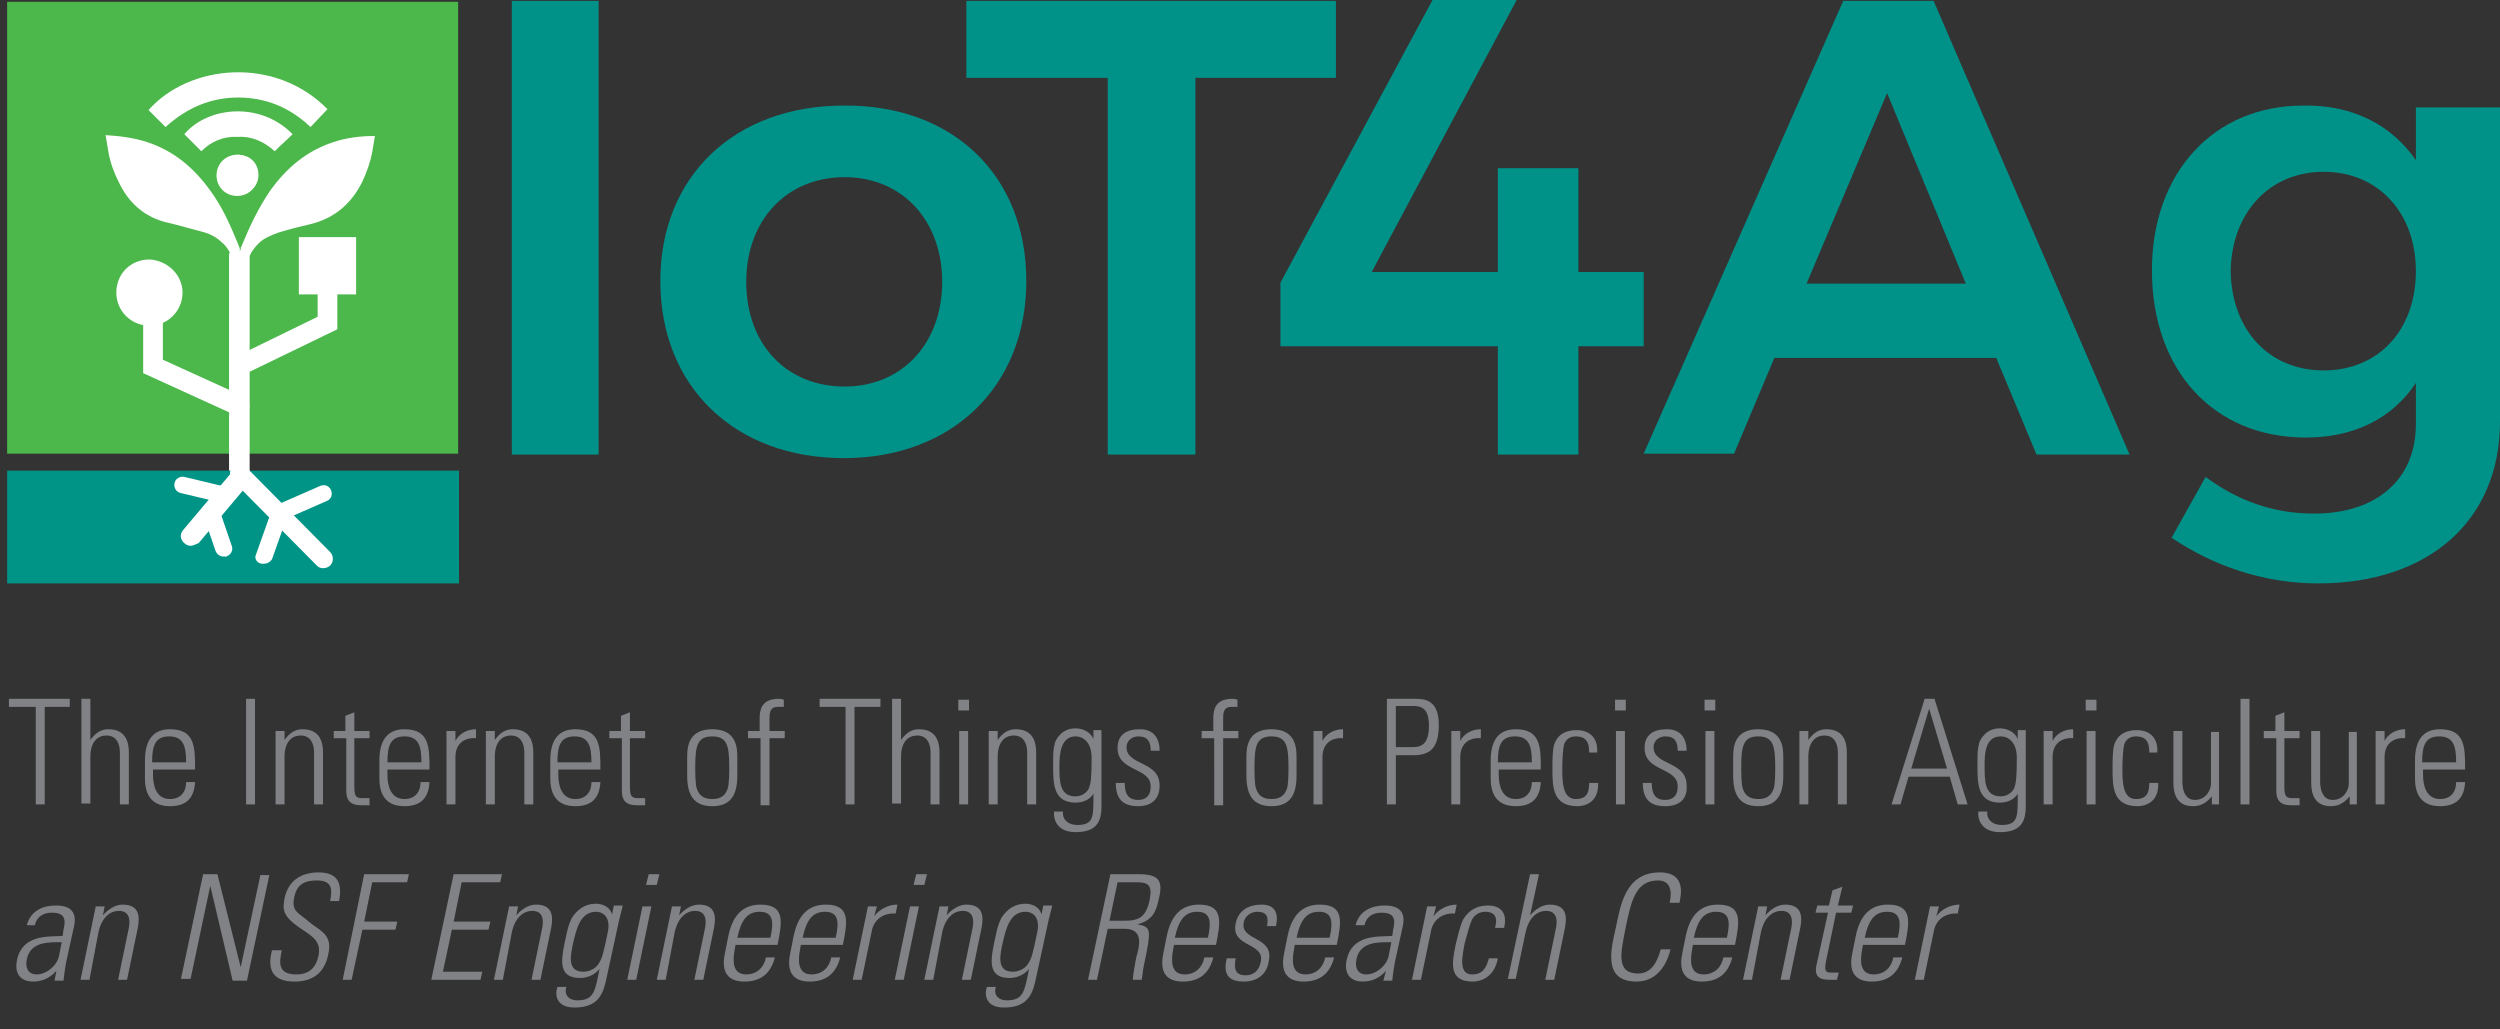 <?xml version="1.0" encoding="utf-8"?>
<!-- Generator: Adobe Illustrator 25.2.1, SVG Export Plug-In . SVG Version: 6.00 Build 0)  -->
<svg version="1.1" id="Layer_1" xmlns="http://www.w3.org/2000/svg" xmlns:xlink="http://www.w3.org/1999/xlink" x="0px" y="0px"
	 viewBox="0 0 279.4 115" style="enable-background:new 0 0 279.4 115;" xml:space="preserve">
<rect x="0" y="0" width="279.4" height="115" fill="#333333" stroke="none"/>
<style type="text/css">
	.st0{fill:#808285;}
	.st1{fill:#4CB74A;}
	.st2{fill:#009487;}
	.st3{clip-path:url(#SVGID_2_);}
	.st4{fill:#FFFFFF;}
	.st5{clip-path:url(#SVGID_2_);fill:#FFFFFF;}
	.st6{fill:#009289;}
	.st7{clip-path:url(#SVGID_4_);fill:#009289;}
</style>
<g>
	<g>
		<g>
			<path class="st0" d="M3.9,79H1v-0.9h6.8V79H5v10.9h-1V79z"/>
			<path class="st0" d="M9.1,89.9V78.1h1v4.6h0c0.5-0.7,1.1-1.2,2-1.2c2,0,2.3,1.5,2.3,2.6v5.8h-1v-5.8c0-1-0.4-1.9-1.5-1.9
				c-0.9,0-1.8,0.6-1.8,2.4v5.2H9.1z"/>
			<path class="st0" d="M17.1,86v0.6c0,1.1,0.3,2.7,1.9,2.7c1.2,0,1.8-0.8,1.8-1.9h1c-0.1,2-1.2,2.7-2.8,2.7c-1.4,0-2.8-0.6-2.8-3.1
				v-2c0-2.4,1-3.5,2.8-3.5c2.8,0,2.8,2,2.8,4.5H17.1z M20.8,85.2c0-1.8-0.3-2.9-1.9-2.9s-1.9,1.1-1.9,2.9H20.8z"/>
			<path class="st0" d="M28.5,78.1v11.8h-1V78.1H28.5z"/>
			<path class="st0" d="M31.8,89.9h-1v-8.2h1v1h0c0.5-0.7,1.1-1.2,2-1.2c2,0,2.3,1.5,2.3,2.6v5.8h-1v-5.8c0-1-0.4-1.9-1.5-1.9
				c-0.9,0-1.8,0.6-1.8,2.4V89.9z"/>
			<path class="st0" d="M37.3,82.5v-0.8h1.3V80l1-0.4v2.1h1.7v0.8h-1.7v5.3c0,1.1,0.1,1.4,0.9,1.4c0.3,0,0.6,0,0.8,0v0.8
				c-0.3,0-0.6,0-0.9,0c-1.3,0-1.7-0.6-1.7-1.6v-5.9H37.3z"/>
			<path class="st0" d="M43.3,86v0.6c0,1.1,0.3,2.7,1.9,2.7c1.2,0,1.8-0.8,1.8-1.9h1c-0.1,2-1.2,2.7-2.8,2.7c-1.4,0-2.8-0.6-2.8-3.1
				v-2c0-2.4,1-3.5,2.8-3.5c2.8,0,2.8,2,2.8,4.5H43.3z M47.1,85.2c0-1.8-0.3-2.9-1.9-2.9s-1.9,1.1-1.9,2.9H47.1z"/>
			<path class="st0" d="M50.9,82.8L50.9,82.8c0.4-0.8,1.3-1.3,2.3-1.3v1c-1.4-0.1-2.3,0.7-2.3,2.1v5.3h-1v-8.2h1V82.8z"/>
			<path class="st0" d="M55.3,89.9h-1v-8.2h1v1h0c0.5-0.7,1.1-1.2,2-1.2c2,0,2.3,1.5,2.3,2.6v5.8h-1v-5.8c0-1-0.4-1.9-1.5-1.9
				c-0.9,0-1.8,0.6-1.8,2.4V89.9z"/>
			<path class="st0" d="M62.4,86v0.6c0,1.1,0.3,2.7,1.9,2.7c1.2,0,1.8-0.8,1.8-1.9h1c-0.1,2-1.2,2.7-2.8,2.7c-1.4,0-2.8-0.6-2.8-3.1
				v-2c0-2.4,1-3.5,2.8-3.5c2.8,0,2.8,2,2.8,4.5H62.4z M66.1,85.2c0-1.8-0.3-2.9-1.9-2.9c-1.6,0-1.9,1.1-1.9,2.9H66.1z"/>
			<path class="st0" d="M68.1,82.5v-0.8h1.3V80l1-0.4v2.1h1.7v0.8h-1.7v5.3c0,1.1,0.1,1.4,0.9,1.4c0.3,0,0.6,0,0.8,0v0.8
				c-0.3,0-0.6,0-0.9,0c-1.3,0-1.7-0.6-1.7-1.6v-5.9H68.1z"/>
			<path class="st0" d="M76.8,86.7v-2c0-1,0-3.2,2.8-3.2s2.8,2.2,2.8,3.2v2c0,2.1-0.7,3.4-2.8,3.4C77.5,90.1,76.8,88.8,76.8,86.7z
				 M81.3,88.2c0.2-0.4,0.2-1.9,0.2-2.4c0-2.4-0.2-3.5-1.9-3.5s-1.9,1.1-1.9,3.5c0,0.5,0,2,0.2,2.4c0.1,0.2,0.3,1.1,1.7,1.1
				S81.2,88.4,81.3,88.2z"/>
			<path class="st0" d="M84.9,82.5h-1.3v-0.8h1.3v-1.4c0-0.8,0.1-2.2,2.1-2.2c0.1,0,0.3,0,0.6,0.1v0.8h-0.7c-0.9,0-0.9,0.8-0.9,1.3
				v1.4h1.7v0.8h-1.7v7.5h-1V82.5z"/>
			<path class="st0" d="M94.5,79h-2.9v-0.9h6.8V79h-2.9v10.9h-1V79z"/>
			<path class="st0" d="M99.7,89.9V78.1h1v4.6h0c0.5-0.7,1.1-1.2,2-1.2c2,0,2.3,1.5,2.3,2.6v5.8h-1v-5.8c0-1-0.4-1.9-1.5-1.9
				c-0.9,0-1.8,0.6-1.8,2.4v5.2H99.7z"/>
			<path class="st0" d="M107.1,79.4v-1.2h1.2v1.2H107.1z M107.2,89.9v-8.2h1v8.2H107.2z"/>
			<path class="st0" d="M111.5,89.9h-1v-8.2h1v1h0c0.5-0.7,1.1-1.2,2-1.2c2,0,2.3,1.5,2.3,2.6v5.8h-1v-5.8c0-1-0.4-1.9-1.5-1.9
				c-0.9,0-1.8,0.6-1.8,2.4V89.9z"/>
			<path class="st0" d="M122.1,81.6h1c0,0.8,0,1.2,0,1.6v6.9c0,1.8-0.6,2.9-2.9,2.9c-2.1,0-2.5-1.5-2.4-2.3h1
				c-0.1,0.9,0.6,1.5,1.6,1.5c1.9,0,1.8-1,1.8-3.5h0c-0.4,0.7-1.2,1-2,1c-2.4,0-2.5-2-2.5-3.9c0-1.9,0-1.9,0.2-2.8
				c0.1-0.3,0.7-1.6,2.3-1.6c0.8,0,1.7,0.4,2,1.2l0,0V81.6z M118.4,85.6c0,1.7,0,3.4,1.8,3.4c0.8,0,1.3-0.5,1.5-0.9
				c0.2-0.6,0.3-1,0.3-3.4c0-1.7-0.9-2.4-1.8-2.4C118.5,82.3,118.4,84.4,118.4,85.6z"/>
			<path class="st0" d="M127.2,90.1c-1.8,0-2.5-0.9-2.5-2.6h1c0,1.1,0.3,1.9,1.5,1.9c0.9,0,1.4-0.5,1.4-1.5c0-2.2-3.7-1.6-3.7-4.3
				c0-1.5,1-2.1,2.5-2.1c1.6,0,2.2,1.1,2.2,2.4h-1c0-1-0.3-1.6-1.4-1.6c-0.7,0-1.3,0.5-1.3,1.2c0,2.1,3.7,1.5,3.7,4.3
				C129.6,89.3,128.7,90.1,127.2,90.1z"/>
			<path class="st0" d="M135.6,82.5h-1.3v-0.8h1.3v-1.4c0-0.8,0.1-2.2,2.1-2.2c0.1,0,0.3,0,0.6,0.1v0.8h-0.7c-0.9,0-0.9,0.8-0.9,1.3
				v1.4h1.7v0.8h-1.7v7.5h-1V82.5z"/>
			<path class="st0" d="M139.3,86.7v-2c0-1,0-3.2,2.8-3.2s2.8,2.2,2.8,3.2v2c0,2.1-0.7,3.4-2.8,3.4C140,90.1,139.3,88.8,139.3,86.7z
				 M143.8,88.2c0.2-0.4,0.2-1.9,0.2-2.4c0-2.4-0.2-3.5-1.9-3.5s-1.9,1.1-1.9,3.5c0,0.5,0,2,0.2,2.4c0.1,0.2,0.3,1.1,1.7,1.1
				S143.7,88.4,143.8,88.2z"/>
			<path class="st0" d="M147.8,82.8L147.8,82.8c0.4-0.8,1.3-1.3,2.3-1.3v1c-1.4-0.1-2.3,0.7-2.3,2.1v5.3h-1v-8.2h1V82.8z"/>
			<path class="st0" d="M155,78.1h3.2c1,0,2.6,0.1,2.6,2.9c0,2.4-0.8,3.4-2.8,3.4h-2v5.5h-1V78.1z M156,83.5h1.9
				c1.1,0,1.8-0.5,1.8-2.4c0-2-0.9-2.2-1.8-2.2H156V83.5z"/>
			<path class="st0" d="M163.2,82.8L163.2,82.8c0.4-0.8,1.3-1.3,2.3-1.3v1c-1.4-0.1-2.3,0.7-2.3,2.1v5.3h-1v-8.2h1V82.8z"/>
			<path class="st0" d="M167.5,86v0.6c0,1.1,0.3,2.7,1.9,2.7c1.2,0,1.8-0.8,1.8-1.9h1c-0.1,2-1.2,2.7-2.8,2.7
				c-1.4,0-2.8-0.6-2.8-3.1v-2c0-2.4,1-3.5,2.8-3.5c2.8,0,2.8,2,2.8,4.5H167.5z M171.2,85.2c0-1.8-0.3-2.9-1.9-2.9s-1.9,1.1-1.9,2.9
				H171.2z"/>
			<path class="st0" d="M177.6,84c0-1-0.3-1.7-1.5-1.7c-0.6,0-1.1,0.3-1.3,0.9c-0.1,0.4-0.2,1.5-0.2,2.6c0,1.5,0,3.5,1.5,3.5
				c1.3,0,1.5-0.8,1.5-1.8h1c0.1,2.2-1.5,2.6-2.3,2.6c-2.8,0-2.8-2.2-2.8-4.2c0-0.8,0-2.1,0.2-2.7c0.4-1.2,1.4-1.6,2.5-1.6
				c1.4,0,2.4,0.8,2.3,2.5H177.6z"/>
			<path class="st0" d="M180.5,79.4v-1.2h1.2v1.2H180.5z M180.6,89.9v-8.2h1v8.2H180.6z"/>
			<path class="st0" d="M186.1,90.1c-1.8,0-2.5-0.9-2.5-2.6h1c0,1.1,0.3,1.9,1.5,1.9c0.9,0,1.4-0.5,1.4-1.5c0-2.2-3.7-1.6-3.7-4.3
				c0-1.5,1-2.1,2.5-2.1c1.6,0,2.2,1.1,2.2,2.4h-1c0-1-0.3-1.6-1.4-1.6c-0.7,0-1.3,0.5-1.3,1.2c0,2.1,3.7,1.5,3.7,4.3
				C188.6,89.3,187.7,90.1,186.1,90.1z"/>
			<path class="st0" d="M190.5,79.4v-1.2h1.2v1.2H190.5z M190.6,89.9v-8.2h1v8.2H190.6z"/>
			<path class="st0" d="M193.7,86.7v-2c0-1,0-3.2,2.8-3.2s2.8,2.2,2.8,3.2v2c0,2.1-0.7,3.4-2.8,3.4
				C194.4,90.1,193.7,88.8,193.7,86.7z M198.2,88.2c0.2-0.4,0.2-1.9,0.2-2.4c0-2.4-0.2-3.5-1.9-3.5s-1.9,1.1-1.9,3.5
				c0,0.5,0,2,0.2,2.4c0.1,0.2,0.3,1.1,1.7,1.1S198.1,88.4,198.2,88.2z"/>
			<path class="st0" d="M202.1,89.9h-1v-8.2h1v1h0c0.5-0.7,1.1-1.2,2-1.2c2,0,2.3,1.5,2.3,2.6v5.8h-1v-5.8c0-1-0.4-1.9-1.5-1.9
				c-0.9,0-1.8,0.6-1.8,2.4V89.9z"/>
			<path class="st0" d="M216.2,78.1l3.7,11.8h-1.1l-0.9-3.1h-4.6l-0.9,3.1h-1l3.7-11.8H216.2z M217.6,85.9l-2-6.7h0l-2,6.7H217.6z"
				/>
			<path class="st0" d="M225.4,81.6h1c0,0.8,0,1.2,0,1.6v6.9c0,1.8-0.6,2.9-2.9,2.9c-2.1,0-2.5-1.5-2.4-2.3h1
				c-0.1,0.9,0.6,1.5,1.6,1.5c1.9,0,1.8-1,1.8-3.5h0c-0.4,0.7-1.2,1-2,1c-2.4,0-2.5-2-2.5-3.9c0-1.9,0-1.9,0.2-2.8
				c0.1-0.3,0.7-1.6,2.3-1.6c0.8,0,1.7,0.4,2,1.2l0,0V81.6z M221.8,85.6c0,1.7,0,3.4,1.8,3.4c0.8,0,1.3-0.5,1.5-0.9
				c0.2-0.6,0.3-1,0.3-3.4c0-1.7-0.9-2.4-1.8-2.4C221.8,82.3,221.8,84.4,221.8,85.6z"/>
			<path class="st0" d="M229.4,82.8L229.4,82.8c0.4-0.8,1.3-1.3,2.3-1.3v1c-1.4-0.1-2.3,0.7-2.3,2.1v5.3h-1v-8.2h1V82.8z"/>
			<path class="st0" d="M233.1,79.4v-1.2h1.2v1.2H233.1z M233.2,89.9v-8.2h1v8.2H233.2z"/>
			<path class="st0" d="M240.2,84c0-1-0.3-1.7-1.5-1.7c-0.6,0-1.1,0.3-1.3,0.9c-0.1,0.4-0.2,1.5-0.2,2.6c0,1.5,0,3.5,1.5,3.5
				c1.3,0,1.5-0.8,1.5-1.8h1c0.1,2.2-1.5,2.6-2.3,2.6c-2.8,0-2.8-2.2-2.8-4.2c0-0.8,0-2.1,0.2-2.7c0.4-1.2,1.4-1.6,2.5-1.6
				c1.4,0,2.4,0.8,2.3,2.5H240.2z"/>
			<path class="st0" d="M248,81.7v8.2h-0.8V89h0c-0.6,0.7-1.2,1.1-2.1,1.1c-1.7,0-2.2-1.2-2.2-2.6v-5.8h1v5.7c0,0.2,0,2,1.4,2
				c1.3,0,1.8-1.2,1.8-1.8v-5.8H248z"/>
			<path class="st0" d="M250.4,89.9V78.1h1v11.8H250.4z"/>
			<path class="st0" d="M253,82.5v-0.8h1.3V80l1-0.4v2.1h1.7v0.8h-1.7v5.3c0,1.1,0.1,1.4,0.9,1.4c0.3,0,0.6,0,0.8,0v0.8
				c-0.3,0-0.6,0-0.9,0c-1.3,0-1.7-0.6-1.7-1.6v-5.9H253z"/>
			<path class="st0" d="M263.4,81.7v8.2h-0.8V89h0c-0.6,0.7-1.2,1.1-2.1,1.1c-1.7,0-2.2-1.2-2.2-2.6v-5.8h1v5.7c0,0.2,0,2,1.4,2
				c1.3,0,1.8-1.2,1.8-1.8v-5.8H263.4z"/>
			<path class="st0" d="M266.5,82.8L266.5,82.8c0.4-0.8,1.3-1.3,2.3-1.3v1c-1.4-0.1-2.3,0.7-2.3,2.1v5.3h-1v-8.2h1V82.8z"/>
			<path class="st0" d="M270.8,86v0.6c0,1.1,0.3,2.7,1.9,2.7c1.2,0,1.8-0.8,1.8-1.9h1c-0.1,2-1.2,2.7-2.8,2.7
				c-1.4,0-2.8-0.6-2.8-3.1v-2c0-2.4,1-3.5,2.8-3.5c2.8,0,2.8,2,2.8,4.5H270.8z M274.5,85.2c0-1.8-0.3-2.9-1.9-2.9s-1.9,1.1-1.9,2.9
				H274.5z"/>
			<path class="st0" d="M6.3,108.5L6.3,108.5c-0.7,0.8-1.6,1.2-2.6,1.2c-1.5,0-2.1-1-1.8-2.4c0.6-2.9,3.5-2.6,5.1-2.7l0.1-0.7
				c0.3-1.2,0.1-1.9-1.3-1.9c-0.9,0-1.7,0.4-1.9,1.4H3c0.4-1.6,1.8-2.2,3.2-2.2c0.8,0,2.5,0.1,2.1,2.2l-0.9,4.1
				c-0.1,0.6-0.2,1.1-0.3,2.1h-1L6.3,108.5z M6.9,105.3c-1.4,0-3.5-0.1-3.9,1.9c-0.2,0.9,0.1,1.7,1.1,1.7c1.1,0,2.3-1,2.5-2.1
				L6.9,105.3z"/>
			<path class="st0" d="M10,109.5h-1l1.7-8.2h1l-0.2,1h0c0.6-0.7,1.4-1.2,2.2-1.2c2,0,1.9,1.5,1.7,2.6l-1.2,5.8h-1l1.2-5.8
				c0.2-1,0-1.9-1.1-1.9c-0.9,0-1.9,0.6-2.3,2.4L10,109.5z"/>
			<path class="st0" d="M20.2,109.5l2.5-11.8h1.6l2.6,10.4l0,0l2.2-10.3h1l-2.5,11.8h-1.6L23.5,99l0,0l-2.2,10.4H20.2z"/>
			<path class="st0" d="M36.9,100.7c0.3-1.5,0.1-2.3-1.5-2.3c-1.3,0-2.2,0.4-2.5,1.8c-0.4,1.7,0.5,1.8,1.6,2.8
				c1.2,1,2.7,1.4,2.2,3.6c-0.4,2.1-1.7,3.1-3.8,3.1c-2.3,0-3.1-1.2-2.5-3.5h1.1c-0.3,1.3-0.5,2.7,1.6,2.7c1.4,0,2.2-0.7,2.5-2.1
				c0.3-1.6-0.6-2.1-2.1-3.1c-2-1.4-1.9-2.1-1.7-3.3c0.4-2,1.9-2.9,3.8-2.9c2.4,0,2.6,1.5,2.3,3.2H36.9z"/>
			<path class="st0" d="M40.7,97.7h5l-0.2,0.9h-3.9l-0.9,4.4h3.7l-0.2,0.9h-3.7l-1.2,5.6h-1L40.7,97.7z"/>
			<path class="st0" d="M56.1,97.7l-0.2,0.9h-4.3l-0.9,4.4h4.1l-0.2,0.9h-4.1l-1,4.7h4.4l-0.2,0.9h-5.5l2.5-11.8H56.1z"/>
			<path class="st0" d="M56.2,109.5h-1l1.7-8.2h1l-0.2,1h0c0.6-0.7,1.4-1.2,2.2-1.2c2,0,1.9,1.5,1.7,2.6l-1.2,5.8h-1l1.2-5.8
				c0.2-1,0-1.9-1.1-1.9c-0.9,0-1.9,0.6-2.3,2.4L56.2,109.5z"/>
			<path class="st0" d="M68.6,101.2h1c-0.2,0.8-0.3,1.2-0.4,1.6l-1.5,6.9c-0.4,1.8-1.2,2.9-3.5,2.9c-2.1,0-2.2-1.5-1.9-2.3h1
				c-0.3,0.9,0.3,1.5,1.2,1.5c1.9,0,2-1,2.5-3.5h0c-0.6,0.7-1.4,1-2.2,1c-2.4,0-2.1-2-1.7-3.9c0.4-1.9,0.4-1.9,0.8-2.8
				c0.2-0.3,1-1.6,2.7-1.6c0.8,0,1.6,0.4,1.8,1.2l0,0L68.6,101.2z M64.1,105.2c-0.4,1.7-0.7,3.4,1.1,3.4c0.8,0,1.5-0.5,1.7-0.9
				c0.4-0.6,0.5-1,1-3.4c0.4-1.7-0.4-2.4-1.3-2.4C64.8,101.9,64.4,104,64.1,105.2z"/>
			<path class="st0" d="M70.1,109.5l1.7-8.2h1l-1.7,8.2H70.1z M72.2,98.9l0.3-1.2h1.2l-0.3,1.2H72.2z"/>
			<path class="st0" d="M74.4,109.5h-1l1.7-8.2h1l-0.2,1h0c0.6-0.7,1.4-1.2,2.2-1.2c2,0,1.9,1.5,1.7,2.6l-1.2,5.8h-1l1.2-5.8
				c0.2-1,0-1.9-1.1-1.9c-0.9,0-1.9,0.6-2.3,2.4L74.4,109.5z"/>
			<path class="st0" d="M82.2,105.6l-0.1,0.6c-0.2,1.1-0.3,2.7,1.3,2.7c1.2,0,2-0.8,2.2-1.9h1c-0.5,2-1.8,2.7-3.4,2.7
				c-1.4,0-2.7-0.6-2.2-3.1l0.4-2c0.5-2.4,1.7-3.5,3.6-3.5c2.8,0,2.4,2,1.9,4.5H82.2z M86.1,104.8c0.4-1.8,0.3-2.9-1.2-2.9
				s-2.1,1.1-2.5,2.9H86.1z"/>
			<path class="st0" d="M89.5,105.6l-0.1,0.6c-0.2,1.1-0.3,2.7,1.3,2.7c1.2,0,2-0.8,2.2-1.9h1c-0.5,2-1.8,2.7-3.4,2.7
				c-1.4,0-2.7-0.6-2.2-3.1l0.4-2c0.5-2.4,1.7-3.5,3.6-3.5c2.8,0,2.4,2,1.9,4.5H89.5z M93.4,104.8c0.4-1.8,0.3-2.9-1.2-2.9
				s-2.1,1.1-2.5,2.9H93.4z"/>
			<path class="st0" d="M97.7,102.4L97.7,102.4c0.6-0.8,1.6-1.3,2.6-1.3l-0.2,1c-1.4-0.1-2.5,0.7-2.7,2.1l-1.1,5.3h-1l1.7-8.2h1
				L97.7,102.4z"/>
			<path class="st0" d="M100,109.5l1.7-8.2h1l-1.7,8.2H100z M102.1,98.9l0.3-1.2h1.2l-0.3,1.2H102.1z"/>
			<path class="st0" d="M104.3,109.5h-1l1.7-8.2h1l-0.2,1h0c0.6-0.7,1.4-1.2,2.2-1.2c2,0,1.9,1.5,1.7,2.6l-1.2,5.8h-1l1.2-5.8
				c0.2-1,0-1.9-1.1-1.9c-0.9,0-1.9,0.6-2.3,2.4L104.3,109.5z"/>
			<path class="st0" d="M116.6,101.2h1c-0.2,0.8-0.3,1.2-0.4,1.6l-1.5,6.9c-0.4,1.8-1.2,2.9-3.5,2.9c-2.1,0-2.2-1.5-1.9-2.3h1
				c-0.3,0.9,0.3,1.5,1.2,1.5c1.9,0,2-1,2.5-3.5h0c-0.6,0.7-1.4,1-2.2,1c-2.4,0-2.1-2-1.7-3.9c0.4-1.9,0.4-1.9,0.8-2.8
				c0.2-0.3,1-1.6,2.7-1.6c0.8,0,1.6,0.4,1.8,1.2l0,0L116.6,101.2z M112.1,105.2c-0.4,1.7-0.7,3.4,1.1,3.4c0.8,0,1.5-0.5,1.7-0.9
				c0.4-0.6,0.5-1,1-3.4c0.4-1.7-0.4-2.4-1.3-2.4C112.8,101.9,112.4,104,112.1,105.2z"/>
			<path class="st0" d="M123.8,103.8l-1.2,5.7h-1l2.5-11.8h3.2c2.3,0,2.7,0.8,2.2,2.8c-0.3,1.5-0.8,2.4-2.4,2.8l0,0
				c1.6,0.3,1.6,0.5,0.7,4.8c-0.1,0.5-0.1,0.9-0.2,1.4h-1c0-0.3,0.3-2.3,0.5-2.9c0.1-0.5,0.9-2.8-1.4-2.8H123.8z M124,102.9h1.7
				c1.6,0,2.4-0.4,2.8-2.4c0.3-1.6-0.2-1.9-1.5-1.9h-2.1L124,102.9z"/>
			<path class="st0" d="M131.2,105.6l-0.1,0.6c-0.2,1.1-0.3,2.7,1.3,2.7c1.2,0,2-0.8,2.2-1.9h1c-0.5,2-1.8,2.7-3.4,2.7
				c-1.4,0-2.7-0.6-2.2-3.1l0.4-2c0.5-2.4,1.7-3.5,3.6-3.5c2.8,0,2.4,2,1.9,4.5H131.2z M135,104.8c0.4-1.8,0.3-2.9-1.2-2.9
				s-2.1,1.1-2.5,2.9H135z"/>
			<path class="st0" d="M139,109.7c-1.8,0-2.3-0.9-1.9-2.6h1c-0.2,1.1-0.1,1.9,1.1,1.9c0.9,0,1.5-0.5,1.7-1.5
				c0.5-2.2-3.4-1.6-2.8-4.3c0.3-1.5,1.5-2.1,2.9-2.1c1.6,0,1.9,1.1,1.6,2.4h-1c0.2-1,0-1.6-1.1-1.6c-0.7,0-1.4,0.5-1.5,1.2
				c-0.4,2.1,3.4,1.5,2.8,4.3C141.6,108.9,140.5,109.7,139,109.7z"/>
			<path class="st0" d="M144.7,105.6l-0.1,0.6c-0.2,1.1-0.3,2.7,1.3,2.7c1.2,0,2-0.8,2.2-1.9h1c-0.5,2-1.8,2.7-3.4,2.7
				c-1.4,0-2.7-0.6-2.2-3.1l0.4-2c0.5-2.4,1.7-3.5,3.6-3.5c2.8,0,2.4,2,1.9,4.5H144.7z M148.6,104.8c0.4-1.8,0.3-2.9-1.2-2.9
				s-2.1,1.1-2.5,2.9H148.6z"/>
			<path class="st0" d="M154.9,108.5L154.9,108.5c-0.7,0.8-1.6,1.2-2.6,1.2c-1.5,0-2.1-1-1.8-2.4c0.6-2.9,3.5-2.6,5.1-2.7l0.1-0.7
				c0.3-1.2,0.1-1.9-1.3-1.9c-0.9,0-1.7,0.4-1.9,1.4h-1c0.4-1.6,1.8-2.2,3.2-2.2c0.8,0,2.5,0.1,2.1,2.2l-0.9,4.1
				c-0.1,0.6-0.2,1.1-0.3,2.1h-1L154.9,108.5z M155.5,105.3c-1.4,0-3.5-0.1-3.9,1.9c-0.2,0.9,0.1,1.7,1.1,1.7c1.1,0,2.3-1,2.5-2.1
				L155.5,105.3z"/>
			<path class="st0" d="M160.2,102.4L160.2,102.4c0.6-0.8,1.6-1.3,2.6-1.3l-0.2,1c-1.4-0.1-2.5,0.7-2.7,2.1l-1.1,5.3h-1l1.7-8.2h1
				L160.2,102.4z"/>
			<path class="st0" d="M167.1,103.6c0.3-1,0-1.7-1.1-1.7c-0.6,0-1.2,0.3-1.5,0.9c-0.2,0.4-0.5,1.5-0.8,2.6
				c-0.3,1.5-0.7,3.5,0.8,3.5c1.3,0,1.6-0.8,1.9-1.8h1c-0.4,2.2-2,2.6-2.8,2.6c-2.8,0-2.3-2.2-1.9-4.2c0.2-0.8,0.5-2.1,0.8-2.7
				c0.7-1.2,1.7-1.6,2.8-1.6c1.4,0,2.2,0.8,1.8,2.5H167.1z"/>
			<path class="st0" d="M168.5,109.5l2.5-11.8h1l-1,4.6h0c0.6-0.7,1.4-1.2,2.2-1.2c2,0,1.9,1.5,1.7,2.6l-1.2,5.8h-1l1.2-5.8
				c0.2-1,0-1.9-1.1-1.9c-0.9,0-1.9,0.6-2.3,2.4l-1.1,5.2H168.5z"/>
			<path class="st0" d="M180.6,103.6c0.5-2.3,1-6.1,4.9-6.1c3.1,0,2.3,2.8,2.2,3.4h-1.1c0.3-1.3,0.1-2.5-1.3-2.5
				c-2.5,0-3,2.3-3.6,5.2c-0.6,3-1.1,5.2,1.4,5.2c1.4,0,2.1-1.2,2.5-2.7h1.1c-0.2,0.8-1,3.6-3.8,3.6
				C179,109.7,180.1,105.9,180.6,103.6z"/>
			<path class="st0" d="M189.2,105.6l-0.1,0.6c-0.2,1.1-0.3,2.7,1.3,2.7c1.2,0,2-0.8,2.2-1.9h1c-0.5,2-1.8,2.7-3.4,2.7
				c-1.4,0-2.7-0.6-2.2-3.1l0.4-2c0.5-2.4,1.7-3.5,3.6-3.5c2.8,0,2.4,2,1.9,4.5H189.2z M193,104.8c0.4-1.8,0.3-2.9-1.2-2.9
				s-2.1,1.1-2.5,2.9H193z"/>
			<path class="st0" d="M195.8,109.5h-1l1.7-8.2h1l-0.2,1h0c0.6-0.7,1.4-1.2,2.2-1.2c2,0,1.9,1.5,1.7,2.6l-1.2,5.8h-1l1.2-5.8
				c0.2-1,0-1.9-1.1-1.9c-0.9,0-1.9,0.6-2.3,2.4L195.8,109.5z"/>
			<path class="st0" d="M202.9,102l0.2-0.8h1.3l0.4-1.7l1.1-0.4l-0.5,2.1h1.7l-0.2,0.8h-1.7l-1.1,5.3c-0.2,1.1-0.2,1.4,0.6,1.4
				c0.3,0,0.6,0,0.8,0l-0.2,0.8c-0.3,0-0.6,0-0.9,0c-1.3,0-1.6-0.6-1.4-1.6l1.3-5.9H202.9z"/>
			<path class="st0" d="M208.2,105.6l-0.1,0.6c-0.2,1.1-0.3,2.7,1.3,2.7c1.2,0,2-0.8,2.2-1.9h1c-0.5,2-1.8,2.7-3.4,2.7
				c-1.4,0-2.7-0.6-2.2-3.1l0.4-2c0.5-2.4,1.7-3.5,3.6-3.5c2.8,0,2.4,2,1.9,4.5H208.2z M212.1,104.8c0.4-1.8,0.3-2.9-1.2-2.9
				s-2.1,1.1-2.5,2.9H212.1z"/>
			<path class="st0" d="M216.4,102.4L216.4,102.4c0.6-0.8,1.6-1.3,2.6-1.3l-0.2,1c-1.4-0.1-2.5,0.7-2.7,2.1l-1.1,5.3h-1l1.7-8.2h1
				L216.4,102.4z"/>
		</g>
	</g>
	<rect x="0.8" y="0.2" class="st1" width="50.4" height="50.5"/>
	<rect x="0.8" y="52.6" class="st2" width="50.5" height="12.6"/>
	<g>
		<defs>
			<rect id="SVGID_1_" y="4.1" width="52.7" height="62.9"/>
		</defs>
		<clipPath id="SVGID_2_">
			<use xlink:href="#SVGID_1_"  style="overflow:visible;"/>
		</clipPath>
		<g class="st3">
			<path class="st4" d="M36.1,63.5c-0.3,0-0.5-0.1-0.7-0.3L26,53.7c-0.4-0.4-0.4-1.1,0-1.5c0.4-0.4,1.1-0.4,1.5,0l9.4,9.5
				c0.4,0.4,0.4,1.1,0,1.5C36.7,63.4,36.4,63.5,36.1,63.5"/>
			<path class="st4" d="M21.3,61c-0.2,0-0.5-0.1-0.7-0.3c-0.5-0.4-0.5-1.1-0.1-1.5l5.3-6.3c0.1-0.5,0.5-0.9,1.1-0.9
				c0.6,0,1.1,0.5,1.1,1.1v0.7l-5.8,6.9C21.9,60.8,21.6,61,21.3,61"/>
			<path class="st4" d="M31.4,58.2c-0.4,0-0.7-0.2-0.9-0.6c-1.2-2.7,1-1.5,0.5-1.2l4.8-2.1c0.5-0.2,1,0,1.2,0.5c0.2,0.5,0,1-0.5,1.2
				l-4.8,2.1C31.7,58.2,31.6,58.2,31.4,58.2"/>
			<path class="st4" d="M29.5,63c-0.1,0-0.2,0-0.3,0c-0.5-0.1-0.8-0.6-0.6-1l1.6-4.5c0.1-0.4,0.7-0.6,1.2-0.5c0.5,0.1,0.8,0.6,0.6,1
				l-1.6,4.5C30.2,62.8,29.9,63,29.5,63"/>
			<path class="st4" d="M25,56.2c-0.1,0-0.1,0-0.2,0l-4.6-1.1c-0.5-0.1-0.8-0.6-0.7-1.1c0.1-0.5,0.6-0.8,1.1-0.7l4.6,1.1
				c0.5,0.1,0.8,0.6,0.7,1.1C25.8,55.9,25.4,56.2,25,56.2"/>
			<path class="st4" d="M25,62.2c-0.4,0-0.7-0.2-0.9-0.6l-1.2-3.5c-0.2-0.5,0.1-1,0.6-1.2c0.5-0.2,1,0.1,1.2,0.6l1.2,3.5
				c0.2,0.5-0.1,1-0.6,1.2C25.2,62.2,25.1,62.2,25,62.2"/>
		</g>
		<rect x="25.6" y="28.3" class="st5" width="2.3" height="24.3"/>
		<path class="st5" d="M27.6,41.6c-0.4,0-0.8-0.2-1-0.6c-0.3-0.6,0-1.3,0.5-1.5l8.4-4.1v-6.8c0-0.6,0.5-1.1,1.1-1.1s1.1,0.5,1.1,1.1
			v8.2l-9.7,4.7C27.9,41.5,27.8,41.6,27.6,41.6"/>
		<path class="st5" d="M26.8,46.5c-0.2,0-0.3,0-0.5-0.1l-10.3-4.7v-7.4c0-0.6,0.5-1.1,1.1-1.1c0.6,0,1.1,0.5,1.1,1.1v5.9l9,4.1
			c0.6,0.3,0.8,0.9,0.6,1.5C27.6,46.3,27.2,46.5,26.8,46.5"/>
		<rect x="33.4" y="26.5" class="st5" width="6.4" height="6.4"/>
		<path class="st5" d="M20.4,32.7c0,2-1.6,3.7-3.7,3.7c-2,0-3.7-1.6-3.7-3.7s1.6-3.7,3.7-3.7C18.7,29.1,20.4,30.7,20.4,32.7"/>
		<path class="st5" d="M26.4,21.8c-1.4-0.5-2-1.2-2-2.4c0.1-1.1,0.9-1.9,1.9-2.1c1.2-0.1,2.2,0.5,2.5,1.6c0.3,1.1-0.2,2.2-1.2,2.6
			c-0.2,0.1-0.4,0.1-0.6,0.2C26.8,21.7,26.6,21.7,26.4,21.8"/>
		<path class="st5" d="M36.6,12.2l-1.9,2c-2.3-2.2-5-3.3-8.1-3.3c-3.1,0-5.8,1.2-8.1,3.3l-1.9-1.9C21.1,7.2,30.7,6.2,36.6,12.2"/>
		<path class="st5" d="M22.5,16.9L20.6,15c2.6-3.1,8.5-3.7,12.1,0c-0.6,0.6-1.3,1.2-2,1.9c-1.1-1-2.5-1.7-4.1-1.6
			C25,15.2,23.6,15.8,22.5,16.9"/>
		<path class="st5" d="M37.2,15.9c-3,1-5.2,2.9-7,5.4c-1.3,1.9-2.3,4-3.2,6.2c0,0.1-0.1,0.1-0.1,0.2c0,0.1,0,0.2,0,0.2
			c-0.1,0.1-0.1,0.2-0.2,0.4c0,0,0,0.1-0.1,0.1c0,0,0.1,0,0.1,0c0.1,0,0.2,0,0.3,0.1c0.1,0,0.3,0.1,0.4,0.1c0.1,0,0.1,0,0.2,0
			c0.1,0,0.2,0,0.3,0c0.2-0.5,0.6-1,1-1.4c0.6-0.6,1.4-0.9,2.2-1.2c1.3-0.4,2.5-0.7,3.8-1c2.6-0.7,4.4-2.3,5.6-4.7
			c0.5-1.1,0.9-2.2,1.1-3.3c0.1-0.6,0.2-1.2,0.3-1.8C40.2,15.2,38.7,15.4,37.2,15.9"/>
		<path class="st5" d="M26.8,28.1c0-0.1,0-0.2,0-0.3c0-0.1-0.1-0.2-0.1-0.3c-0.9-2.2-1.8-4.3-3.2-6.2c-1.8-2.5-4-4.4-7-5.4
			c-1.5-0.5-3.1-0.7-4.7-0.8c0.1,0.6,0.2,1.2,0.3,1.8c0.2,1.2,0.6,2.3,1.1,3.3c1.1,2.4,2.9,4.1,5.6,4.7c1.3,0.3,2.6,0.7,3.8,1
			c0.8,0.2,1.6,0.6,2.2,1.2c0.5,0.4,0.8,0.9,1,1.4c0.1,0,0.2,0,0.3,0c0.1,0,0.1,0,0.2,0c0.1,0,0.3,0,0.4-0.1c0.1,0,0.2-0.1,0.3-0.1
			c0,0,0,0,0,0C26.9,28.3,26.8,28.2,26.8,28.1"/>
		<path class="st5" d="M28.8,19.6c0,1.3-1,2.3-2.3,2.3c-1.3,0-2.3-1-2.3-2.3c0-1.3,1-2.3,2.3-2.3C27.8,17.3,28.8,18.3,28.8,19.6"/>
	</g>
	<rect x="57.2" y="0.1" class="st6" width="9.7" height="50.7"/>
	<g>
		<defs>
			<rect id="SVGID_3_" x="57.2" width="222.2" height="65.2"/>
		</defs>
		<clipPath id="SVGID_4_">
			<use xlink:href="#SVGID_3_"  style="overflow:visible;"/>
		</clipPath>
		<path class="st7" d="M114.7,31.4c0,11.8-8.3,19.8-20.4,19.8c-12.2,0-20.5-8-20.5-19.8c0-11.7,8.3-19.6,20.5-19.6
			C106.5,11.7,114.7,19.6,114.7,31.4 M83.4,31.5c0,7,4.5,11.7,11,11.7c6.4,0,10.9-4.8,10.9-11.7s-4.5-11.7-10.9-11.7
			C87.9,19.8,83.4,24.6,83.4,31.5"/>
		<polygon class="st7" points="149.3,0.1 149.3,8.7 133.6,8.7 133.6,50.8 123.8,50.8 123.8,8.7 108,8.7 108,0.1 		"/>
		<polygon class="st7" points="169.5,0 153.3,30.4 167.4,30.4 167.4,18.8 176.4,18.8 176.4,30.4 183.7,30.4 183.7,38.7 176.4,38.7 
			176.4,50.8 167.4,50.8 167.4,38.7 143.1,38.7 143.1,31.6 160.1,0 		"/>
		<path class="st7" d="M223.1,40h-24.8l-4.5,10.7h-10.1L206,0.1h10.1l21.9,50.7h-10.4L223.1,40z M219.7,31.7l-8.8-21.3l-9,21.3
			H219.7z"/>
		<path class="st7" d="M279.4,12v35.1c0,11.1-8,18.1-20.3,18.1c-6.2,0-11.8-2-16.4-5.1l3.8-6.8c3.5,2.6,7.5,4.1,12.1,4.1
			c7,0,11.4-3.8,11.4-10v-4.6c-2.6,3.9-6.8,6.1-12.3,6.1c-10.3,0-17.2-7.5-17.2-18.7c0-10.9,6.9-18.4,16.9-18.4
			c5.6-0.1,9.9,2.2,12.6,6.1V12H279.4z M270,30.3c0-6.5-4.2-11.1-10.3-11.1c-6.1,0-10.3,4.6-10.4,11.1c0.1,6.5,4.2,11.1,10.4,11.1
			C265.8,41.4,270,36.9,270,30.3"/>
	</g>
</g>
</svg>
